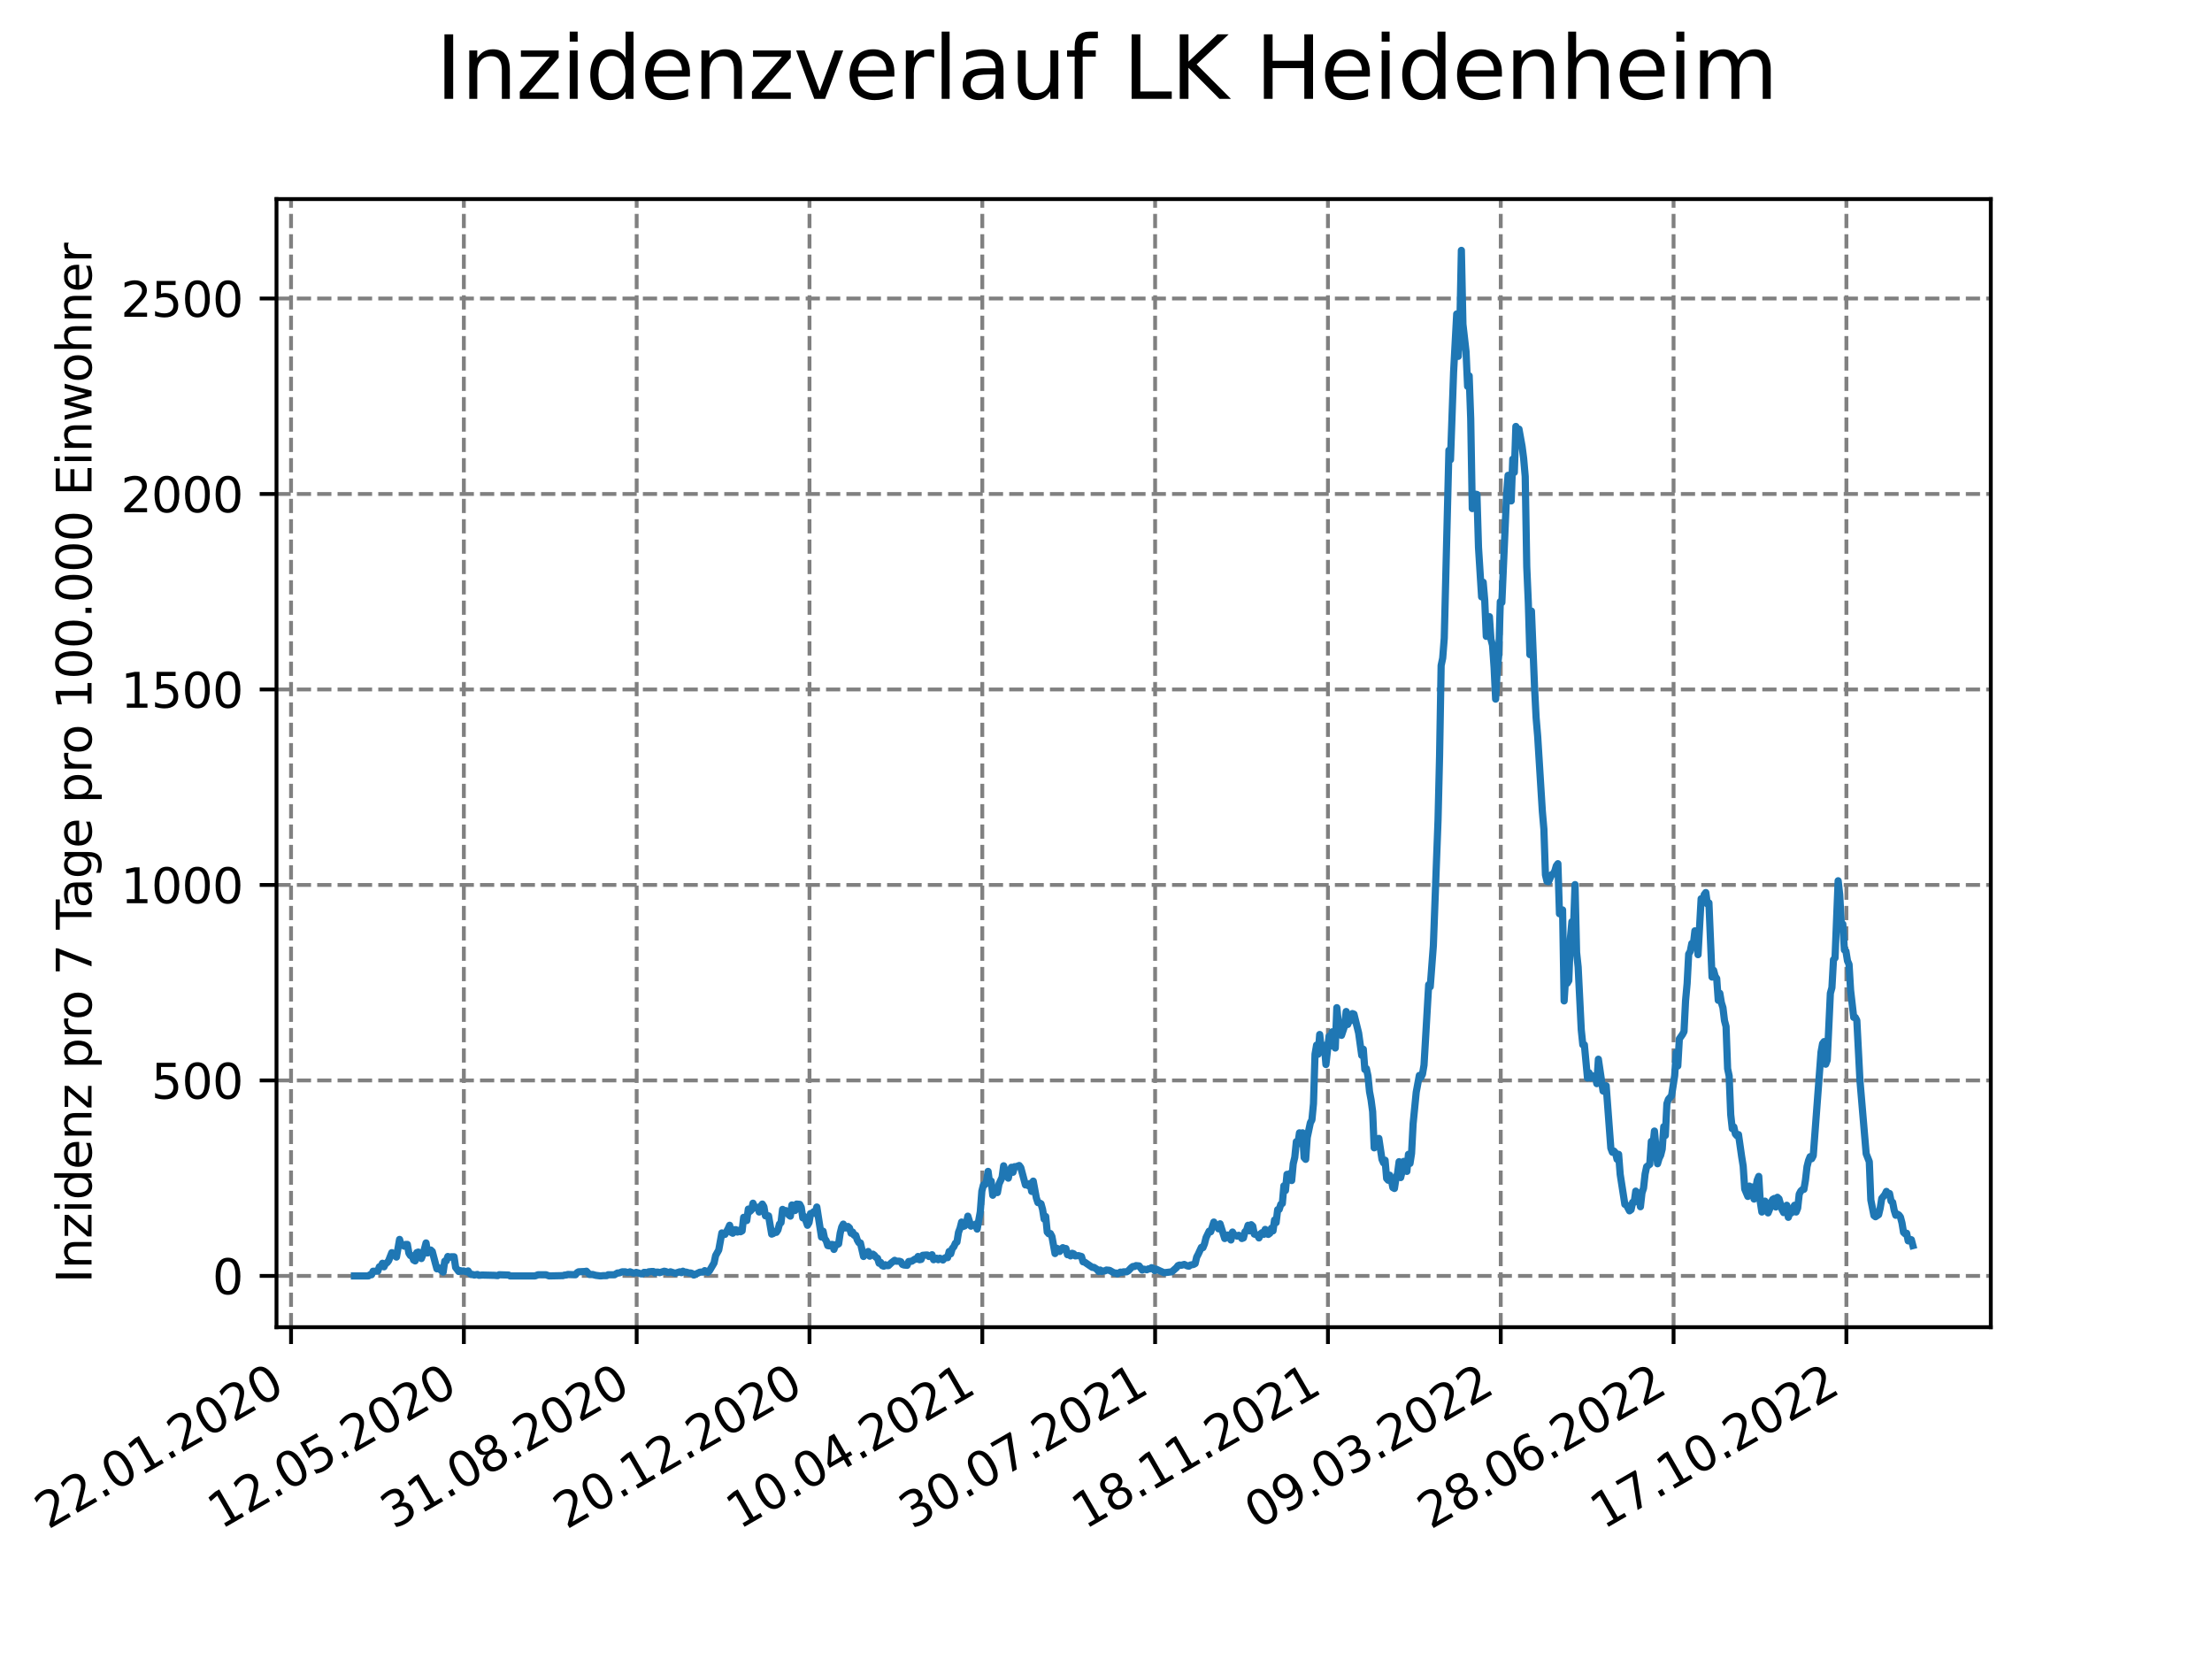 <?xml version="1.0" encoding="utf-8" standalone="no"?>
<!DOCTYPE svg PUBLIC "-//W3C//DTD SVG 1.1//EN"
  "http://www.w3.org/Graphics/SVG/1.1/DTD/svg11.dtd">
<svg xmlns:xlink="http://www.w3.org/1999/xlink" width="460.8pt" height="345.6pt" viewBox="0 0 460.8 345.6" xmlns="http://www.w3.org/2000/svg" version="1.1">
 <defs>
  <style type="text/css">*{stroke-linejoin: round; stroke-linecap: butt}</style>
 </defs>
 <g id="figure_1">
  <g id="patch_1">
   <path d="M 0 345.6 
L 460.8 345.6 
L 460.8 0 
L 0 0 
z
" style="fill: #ffffff"/>
  </g>
  <g id="axes_1">
   <g id="patch_2">
    <path d="M 57.6 276.48 
L 414.72 276.48 
L 414.72 41.472 
L 57.6 41.472 
z
" style="fill: #ffffff"/>
   </g>
   <g id="matplotlib.axis_1">
    <g id="xtick_1">
     <g id="line2d_1">
      <path d="M 60.63 276.48 
L 60.63 41.472 
" clip-path="url(#pd371769a14)" style="fill: none; stroke-dasharray: 2.96,1.28; stroke-dashoffset: 0; stroke: #808080; stroke-width: 0.8"/>
     </g>
     <g id="line2d_2">
      <defs>
       <path id="m670012fb79" d="M 0 0 
L 0 3.5 
" style="stroke: #000000; stroke-width: 0.8"/>
      </defs>
      <g>
       <use xlink:href="#m670012fb79" x="60.63" y="276.48" style="stroke: #000000; stroke-width: 0.8"/>
      </g>
     </g>
     <g id="text_1">
      <!-- 22.01.2020 -->
      <g transform="translate(10.005 318.689) rotate(-30) scale(0.1 -0.1)">
       <defs>
        <path id="DejaVuSans-32" d="M 1228 531 
L 3431 531 
L 3431 0 
L 469 0 
L 469 531 
Q 828 903 1448 1529 
Q 2069 2156 2228 2338 
Q 2531 2678 2651 2914 
Q 2772 3150 2772 3378 
Q 2772 3750 2511 3984 
Q 2250 4219 1831 4219 
Q 1534 4219 1204 4116 
Q 875 4013 500 3803 
L 500 4441 
Q 881 4594 1212 4672 
Q 1544 4750 1819 4750 
Q 2544 4750 2975 4387 
Q 3406 4025 3406 3419 
Q 3406 3131 3298 2873 
Q 3191 2616 2906 2266 
Q 2828 2175 2409 1742 
Q 1991 1309 1228 531 
z
" transform="scale(0.016)"/>
        <path id="DejaVuSans-2e" d="M 684 794 
L 1344 794 
L 1344 0 
L 684 0 
L 684 794 
z
" transform="scale(0.016)"/>
        <path id="DejaVuSans-30" d="M 2034 4250 
Q 1547 4250 1301 3770 
Q 1056 3291 1056 2328 
Q 1056 1369 1301 889 
Q 1547 409 2034 409 
Q 2525 409 2770 889 
Q 3016 1369 3016 2328 
Q 3016 3291 2770 3770 
Q 2525 4250 2034 4250 
z
M 2034 4750 
Q 2819 4750 3233 4129 
Q 3647 3509 3647 2328 
Q 3647 1150 3233 529 
Q 2819 -91 2034 -91 
Q 1250 -91 836 529 
Q 422 1150 422 2328 
Q 422 3509 836 4129 
Q 1250 4750 2034 4750 
z
" transform="scale(0.016)"/>
        <path id="DejaVuSans-31" d="M 794 531 
L 1825 531 
L 1825 4091 
L 703 3866 
L 703 4441 
L 1819 4666 
L 2450 4666 
L 2450 531 
L 3481 531 
L 3481 0 
L 794 0 
L 794 531 
z
" transform="scale(0.016)"/>
       </defs>
       <use xlink:href="#DejaVuSans-32"/>
       <use xlink:href="#DejaVuSans-32" x="63.623"/>
       <use xlink:href="#DejaVuSans-2e" x="127.246"/>
       <use xlink:href="#DejaVuSans-30" x="159.033"/>
       <use xlink:href="#DejaVuSans-31" x="222.656"/>
       <use xlink:href="#DejaVuSans-2e" x="286.279"/>
       <use xlink:href="#DejaVuSans-32" x="318.066"/>
       <use xlink:href="#DejaVuSans-30" x="381.689"/>
       <use xlink:href="#DejaVuSans-32" x="445.312"/>
       <use xlink:href="#DejaVuSans-30" x="508.936"/>
      </g>
     </g>
    </g>
    <g id="xtick_2">
     <g id="line2d_3">
      <path d="M 96.63 276.48 
L 96.63 41.472 
" clip-path="url(#pd371769a14)" style="fill: none; stroke-dasharray: 2.96,1.28; stroke-dashoffset: 0; stroke: #808080; stroke-width: 0.8"/>
     </g>
     <g id="line2d_4">
      <g>
       <use xlink:href="#m670012fb79" x="96.63" y="276.48" style="stroke: #000000; stroke-width: 0.8"/>
      </g>
     </g>
     <g id="text_2">
      <!-- 12.05.2020 -->
      <g transform="translate(46.005 318.689) rotate(-30) scale(0.1 -0.1)">
       <defs>
        <path id="DejaVuSans-35" d="M 691 4666 
L 3169 4666 
L 3169 4134 
L 1269 4134 
L 1269 2991 
Q 1406 3038 1543 3061 
Q 1681 3084 1819 3084 
Q 2600 3084 3056 2656 
Q 3513 2228 3513 1497 
Q 3513 744 3044 326 
Q 2575 -91 1722 -91 
Q 1428 -91 1123 -41 
Q 819 9 494 109 
L 494 744 
Q 775 591 1075 516 
Q 1375 441 1709 441 
Q 2250 441 2565 725 
Q 2881 1009 2881 1497 
Q 2881 1984 2565 2268 
Q 2250 2553 1709 2553 
Q 1456 2553 1204 2497 
Q 953 2441 691 2322 
L 691 4666 
z
" transform="scale(0.016)"/>
       </defs>
       <use xlink:href="#DejaVuSans-31"/>
       <use xlink:href="#DejaVuSans-32" x="63.623"/>
       <use xlink:href="#DejaVuSans-2e" x="127.246"/>
       <use xlink:href="#DejaVuSans-30" x="159.033"/>
       <use xlink:href="#DejaVuSans-35" x="222.656"/>
       <use xlink:href="#DejaVuSans-2e" x="286.279"/>
       <use xlink:href="#DejaVuSans-32" x="318.066"/>
       <use xlink:href="#DejaVuSans-30" x="381.689"/>
       <use xlink:href="#DejaVuSans-32" x="445.312"/>
       <use xlink:href="#DejaVuSans-30" x="508.936"/>
      </g>
     </g>
    </g>
    <g id="xtick_3">
     <g id="line2d_5">
      <path d="M 132.631 276.48 
L 132.631 41.472 
" clip-path="url(#pd371769a14)" style="fill: none; stroke-dasharray: 2.96,1.28; stroke-dashoffset: 0; stroke: #808080; stroke-width: 0.8"/>
     </g>
     <g id="line2d_6">
      <g>
       <use xlink:href="#m670012fb79" x="132.631" y="276.48" style="stroke: #000000; stroke-width: 0.8"/>
      </g>
     </g>
     <g id="text_3">
      <!-- 31.08.2020 -->
      <g transform="translate(82.006 318.689) rotate(-30) scale(0.1 -0.1)">
       <defs>
        <path id="DejaVuSans-33" d="M 2597 2516 
Q 3050 2419 3304 2112 
Q 3559 1806 3559 1356 
Q 3559 666 3084 287 
Q 2609 -91 1734 -91 
Q 1441 -91 1130 -33 
Q 819 25 488 141 
L 488 750 
Q 750 597 1062 519 
Q 1375 441 1716 441 
Q 2309 441 2620 675 
Q 2931 909 2931 1356 
Q 2931 1769 2642 2001 
Q 2353 2234 1838 2234 
L 1294 2234 
L 1294 2753 
L 1863 2753 
Q 2328 2753 2575 2939 
Q 2822 3125 2822 3475 
Q 2822 3834 2567 4026 
Q 2313 4219 1838 4219 
Q 1578 4219 1281 4162 
Q 984 4106 628 3988 
L 628 4550 
Q 988 4650 1302 4700 
Q 1616 4750 1894 4750 
Q 2613 4750 3031 4423 
Q 3450 4097 3450 3541 
Q 3450 3153 3228 2886 
Q 3006 2619 2597 2516 
z
" transform="scale(0.016)"/>
        <path id="DejaVuSans-38" d="M 2034 2216 
Q 1584 2216 1326 1975 
Q 1069 1734 1069 1313 
Q 1069 891 1326 650 
Q 1584 409 2034 409 
Q 2484 409 2743 651 
Q 3003 894 3003 1313 
Q 3003 1734 2745 1975 
Q 2488 2216 2034 2216 
z
M 1403 2484 
Q 997 2584 770 2862 
Q 544 3141 544 3541 
Q 544 4100 942 4425 
Q 1341 4750 2034 4750 
Q 2731 4750 3128 4425 
Q 3525 4100 3525 3541 
Q 3525 3141 3298 2862 
Q 3072 2584 2669 2484 
Q 3125 2378 3379 2068 
Q 3634 1759 3634 1313 
Q 3634 634 3220 271 
Q 2806 -91 2034 -91 
Q 1263 -91 848 271 
Q 434 634 434 1313 
Q 434 1759 690 2068 
Q 947 2378 1403 2484 
z
M 1172 3481 
Q 1172 3119 1398 2916 
Q 1625 2713 2034 2713 
Q 2441 2713 2670 2916 
Q 2900 3119 2900 3481 
Q 2900 3844 2670 4047 
Q 2441 4250 2034 4250 
Q 1625 4250 1398 4047 
Q 1172 3844 1172 3481 
z
" transform="scale(0.016)"/>
       </defs>
       <use xlink:href="#DejaVuSans-33"/>
       <use xlink:href="#DejaVuSans-31" x="63.623"/>
       <use xlink:href="#DejaVuSans-2e" x="127.246"/>
       <use xlink:href="#DejaVuSans-30" x="159.033"/>
       <use xlink:href="#DejaVuSans-38" x="222.656"/>
       <use xlink:href="#DejaVuSans-2e" x="286.279"/>
       <use xlink:href="#DejaVuSans-32" x="318.066"/>
       <use xlink:href="#DejaVuSans-30" x="381.689"/>
       <use xlink:href="#DejaVuSans-32" x="445.312"/>
       <use xlink:href="#DejaVuSans-30" x="508.936"/>
      </g>
     </g>
    </g>
    <g id="xtick_4">
     <g id="line2d_7">
      <path d="M 168.632 276.48 
L 168.632 41.472 
" clip-path="url(#pd371769a14)" style="fill: none; stroke-dasharray: 2.96,1.28; stroke-dashoffset: 0; stroke: #808080; stroke-width: 0.8"/>
     </g>
     <g id="line2d_8">
      <g>
       <use xlink:href="#m670012fb79" x="168.632" y="276.48" style="stroke: #000000; stroke-width: 0.8"/>
      </g>
     </g>
     <g id="text_4">
      <!-- 20.12.2020 -->
      <g transform="translate(118.007 318.689) rotate(-30) scale(0.1 -0.1)">
       <use xlink:href="#DejaVuSans-32"/>
       <use xlink:href="#DejaVuSans-30" x="63.623"/>
       <use xlink:href="#DejaVuSans-2e" x="127.246"/>
       <use xlink:href="#DejaVuSans-31" x="159.033"/>
       <use xlink:href="#DejaVuSans-32" x="222.656"/>
       <use xlink:href="#DejaVuSans-2e" x="286.279"/>
       <use xlink:href="#DejaVuSans-32" x="318.066"/>
       <use xlink:href="#DejaVuSans-30" x="381.689"/>
       <use xlink:href="#DejaVuSans-32" x="445.312"/>
       <use xlink:href="#DejaVuSans-30" x="508.936"/>
      </g>
     </g>
    </g>
    <g id="xtick_5">
     <g id="line2d_9">
      <path d="M 204.632 276.48 
L 204.632 41.472 
" clip-path="url(#pd371769a14)" style="fill: none; stroke-dasharray: 2.96,1.28; stroke-dashoffset: 0; stroke: #808080; stroke-width: 0.8"/>
     </g>
     <g id="line2d_10">
      <g>
       <use xlink:href="#m670012fb79" x="204.632" y="276.48" style="stroke: #000000; stroke-width: 0.8"/>
      </g>
     </g>
     <g id="text_5">
      <!-- 10.04.2021 -->
      <g transform="translate(154.007 318.689) rotate(-30) scale(0.1 -0.1)">
       <defs>
        <path id="DejaVuSans-34" d="M 2419 4116 
L 825 1625 
L 2419 1625 
L 2419 4116 
z
M 2253 4666 
L 3047 4666 
L 3047 1625 
L 3713 1625 
L 3713 1100 
L 3047 1100 
L 3047 0 
L 2419 0 
L 2419 1100 
L 313 1100 
L 313 1709 
L 2253 4666 
z
" transform="scale(0.016)"/>
       </defs>
       <use xlink:href="#DejaVuSans-31"/>
       <use xlink:href="#DejaVuSans-30" x="63.623"/>
       <use xlink:href="#DejaVuSans-2e" x="127.246"/>
       <use xlink:href="#DejaVuSans-30" x="159.033"/>
       <use xlink:href="#DejaVuSans-34" x="222.656"/>
       <use xlink:href="#DejaVuSans-2e" x="286.279"/>
       <use xlink:href="#DejaVuSans-32" x="318.066"/>
       <use xlink:href="#DejaVuSans-30" x="381.689"/>
       <use xlink:href="#DejaVuSans-32" x="445.312"/>
       <use xlink:href="#DejaVuSans-31" x="508.936"/>
      </g>
     </g>
    </g>
    <g id="xtick_6">
     <g id="line2d_11">
      <path d="M 240.633 276.48 
L 240.633 41.472 
" clip-path="url(#pd371769a14)" style="fill: none; stroke-dasharray: 2.96,1.28; stroke-dashoffset: 0; stroke: #808080; stroke-width: 0.8"/>
     </g>
     <g id="line2d_12">
      <g>
       <use xlink:href="#m670012fb79" x="240.633" y="276.48" style="stroke: #000000; stroke-width: 0.8"/>
      </g>
     </g>
     <g id="text_6">
      <!-- 30.07.2021 -->
      <g transform="translate(190.008 318.689) rotate(-30) scale(0.1 -0.1)">
       <defs>
        <path id="DejaVuSans-37" d="M 525 4666 
L 3525 4666 
L 3525 4397 
L 1831 0 
L 1172 0 
L 2766 4134 
L 525 4134 
L 525 4666 
z
" transform="scale(0.016)"/>
       </defs>
       <use xlink:href="#DejaVuSans-33"/>
       <use xlink:href="#DejaVuSans-30" x="63.623"/>
       <use xlink:href="#DejaVuSans-2e" x="127.246"/>
       <use xlink:href="#DejaVuSans-30" x="159.033"/>
       <use xlink:href="#DejaVuSans-37" x="222.656"/>
       <use xlink:href="#DejaVuSans-2e" x="286.279"/>
       <use xlink:href="#DejaVuSans-32" x="318.066"/>
       <use xlink:href="#DejaVuSans-30" x="381.689"/>
       <use xlink:href="#DejaVuSans-32" x="445.312"/>
       <use xlink:href="#DejaVuSans-31" x="508.936"/>
      </g>
     </g>
    </g>
    <g id="xtick_7">
     <g id="line2d_13">
      <path d="M 276.634 276.48 
L 276.634 41.472 
" clip-path="url(#pd371769a14)" style="fill: none; stroke-dasharray: 2.96,1.28; stroke-dashoffset: 0; stroke: #808080; stroke-width: 0.8"/>
     </g>
     <g id="line2d_14">
      <g>
       <use xlink:href="#m670012fb79" x="276.634" y="276.48" style="stroke: #000000; stroke-width: 0.8"/>
      </g>
     </g>
     <g id="text_7">
      <!-- 18.11.2021 -->
      <g transform="translate(226.008 318.689) rotate(-30) scale(0.1 -0.1)">
       <use xlink:href="#DejaVuSans-31"/>
       <use xlink:href="#DejaVuSans-38" x="63.623"/>
       <use xlink:href="#DejaVuSans-2e" x="127.246"/>
       <use xlink:href="#DejaVuSans-31" x="159.033"/>
       <use xlink:href="#DejaVuSans-31" x="222.656"/>
       <use xlink:href="#DejaVuSans-2e" x="286.279"/>
       <use xlink:href="#DejaVuSans-32" x="318.066"/>
       <use xlink:href="#DejaVuSans-30" x="381.689"/>
       <use xlink:href="#DejaVuSans-32" x="445.312"/>
       <use xlink:href="#DejaVuSans-31" x="508.936"/>
      </g>
     </g>
    </g>
    <g id="xtick_8">
     <g id="line2d_15">
      <path d="M 312.634 276.48 
L 312.634 41.472 
" clip-path="url(#pd371769a14)" style="fill: none; stroke-dasharray: 2.96,1.28; stroke-dashoffset: 0; stroke: #808080; stroke-width: 0.8"/>
     </g>
     <g id="line2d_16">
      <g>
       <use xlink:href="#m670012fb79" x="312.634" y="276.48" style="stroke: #000000; stroke-width: 0.8"/>
      </g>
     </g>
     <g id="text_8">
      <!-- 09.03.2022 -->
      <g transform="translate(262.009 318.689) rotate(-30) scale(0.1 -0.1)">
       <defs>
        <path id="DejaVuSans-39" d="M 703 97 
L 703 672 
Q 941 559 1184 500 
Q 1428 441 1663 441 
Q 2288 441 2617 861 
Q 2947 1281 2994 2138 
Q 2813 1869 2534 1725 
Q 2256 1581 1919 1581 
Q 1219 1581 811 2004 
Q 403 2428 403 3163 
Q 403 3881 828 4315 
Q 1253 4750 1959 4750 
Q 2769 4750 3195 4129 
Q 3622 3509 3622 2328 
Q 3622 1225 3098 567 
Q 2575 -91 1691 -91 
Q 1453 -91 1209 -44 
Q 966 3 703 97 
z
M 1959 2075 
Q 2384 2075 2632 2365 
Q 2881 2656 2881 3163 
Q 2881 3666 2632 3958 
Q 2384 4250 1959 4250 
Q 1534 4250 1286 3958 
Q 1038 3666 1038 3163 
Q 1038 2656 1286 2365 
Q 1534 2075 1959 2075 
z
" transform="scale(0.016)"/>
       </defs>
       <use xlink:href="#DejaVuSans-30"/>
       <use xlink:href="#DejaVuSans-39" x="63.623"/>
       <use xlink:href="#DejaVuSans-2e" x="127.246"/>
       <use xlink:href="#DejaVuSans-30" x="159.033"/>
       <use xlink:href="#DejaVuSans-33" x="222.656"/>
       <use xlink:href="#DejaVuSans-2e" x="286.279"/>
       <use xlink:href="#DejaVuSans-32" x="318.066"/>
       <use xlink:href="#DejaVuSans-30" x="381.689"/>
       <use xlink:href="#DejaVuSans-32" x="445.312"/>
       <use xlink:href="#DejaVuSans-32" x="508.936"/>
      </g>
     </g>
    </g>
    <g id="xtick_9">
     <g id="line2d_17">
      <path d="M 348.635 276.48 
L 348.635 41.472 
" clip-path="url(#pd371769a14)" style="fill: none; stroke-dasharray: 2.96,1.28; stroke-dashoffset: 0; stroke: #808080; stroke-width: 0.8"/>
     </g>
     <g id="line2d_18">
      <g>
       <use xlink:href="#m670012fb79" x="348.635" y="276.48" style="stroke: #000000; stroke-width: 0.8"/>
      </g>
     </g>
     <g id="text_9">
      <!-- 28.06.2022 -->
      <g transform="translate(298.01 318.689) rotate(-30) scale(0.1 -0.1)">
       <defs>
        <path id="DejaVuSans-36" d="M 2113 2584 
Q 1688 2584 1439 2293 
Q 1191 2003 1191 1497 
Q 1191 994 1439 701 
Q 1688 409 2113 409 
Q 2538 409 2786 701 
Q 3034 994 3034 1497 
Q 3034 2003 2786 2293 
Q 2538 2584 2113 2584 
z
M 3366 4563 
L 3366 3988 
Q 3128 4100 2886 4159 
Q 2644 4219 2406 4219 
Q 1781 4219 1451 3797 
Q 1122 3375 1075 2522 
Q 1259 2794 1537 2939 
Q 1816 3084 2150 3084 
Q 2853 3084 3261 2657 
Q 3669 2231 3669 1497 
Q 3669 778 3244 343 
Q 2819 -91 2113 -91 
Q 1303 -91 875 529 
Q 447 1150 447 2328 
Q 447 3434 972 4092 
Q 1497 4750 2381 4750 
Q 2619 4750 2861 4703 
Q 3103 4656 3366 4563 
z
" transform="scale(0.016)"/>
       </defs>
       <use xlink:href="#DejaVuSans-32"/>
       <use xlink:href="#DejaVuSans-38" x="63.623"/>
       <use xlink:href="#DejaVuSans-2e" x="127.246"/>
       <use xlink:href="#DejaVuSans-30" x="159.033"/>
       <use xlink:href="#DejaVuSans-36" x="222.656"/>
       <use xlink:href="#DejaVuSans-2e" x="286.279"/>
       <use xlink:href="#DejaVuSans-32" x="318.066"/>
       <use xlink:href="#DejaVuSans-30" x="381.689"/>
       <use xlink:href="#DejaVuSans-32" x="445.312"/>
       <use xlink:href="#DejaVuSans-32" x="508.936"/>
      </g>
     </g>
    </g>
    <g id="xtick_10">
     <g id="line2d_19">
      <path d="M 384.636 276.48 
L 384.636 41.472 
" clip-path="url(#pd371769a14)" style="fill: none; stroke-dasharray: 2.96,1.28; stroke-dashoffset: 0; stroke: #808080; stroke-width: 0.8"/>
     </g>
     <g id="line2d_20">
      <g>
       <use xlink:href="#m670012fb79" x="384.636" y="276.48" style="stroke: #000000; stroke-width: 0.8"/>
      </g>
     </g>
     <g id="text_10">
      <!-- 17.10.2022 -->
      <g transform="translate(334.01 318.689) rotate(-30) scale(0.1 -0.1)">
       <use xlink:href="#DejaVuSans-31"/>
       <use xlink:href="#DejaVuSans-37" x="63.623"/>
       <use xlink:href="#DejaVuSans-2e" x="127.246"/>
       <use xlink:href="#DejaVuSans-31" x="159.033"/>
       <use xlink:href="#DejaVuSans-30" x="222.656"/>
       <use xlink:href="#DejaVuSans-2e" x="286.279"/>
       <use xlink:href="#DejaVuSans-32" x="318.066"/>
       <use xlink:href="#DejaVuSans-30" x="381.689"/>
       <use xlink:href="#DejaVuSans-32" x="445.312"/>
       <use xlink:href="#DejaVuSans-32" x="508.936"/>
      </g>
     </g>
    </g>
   </g>
   <g id="matplotlib.axis_2">
    <g id="ytick_1">
     <g id="line2d_21">
      <path d="M 57.6 265.798 
L 414.72 265.798 
" clip-path="url(#pd371769a14)" style="fill: none; stroke-dasharray: 2.96,1.28; stroke-dashoffset: 0; stroke: #808080; stroke-width: 0.8"/>
     </g>
     <g id="line2d_22">
      <defs>
       <path id="mce2757fb44" d="M 0 0 
L -3.5 0 
" style="stroke: #000000; stroke-width: 0.8"/>
      </defs>
      <g>
       <use xlink:href="#mce2757fb44" x="57.6" y="265.798" style="stroke: #000000; stroke-width: 0.8"/>
      </g>
     </g>
     <g id="text_11">
      <!-- 0 -->
      <g transform="translate(44.237 269.597) scale(0.1 -0.1)">
       <use xlink:href="#DejaVuSans-30"/>
      </g>
     </g>
    </g>
    <g id="ytick_2">
     <g id="line2d_23">
      <path d="M 57.6 225.076 
L 414.72 225.076 
" clip-path="url(#pd371769a14)" style="fill: none; stroke-dasharray: 2.96,1.28; stroke-dashoffset: 0; stroke: #808080; stroke-width: 0.8"/>
     </g>
     <g id="line2d_24">
      <g>
       <use xlink:href="#mce2757fb44" x="57.6" y="225.076" style="stroke: #000000; stroke-width: 0.8"/>
      </g>
     </g>
     <g id="text_12">
      <!-- 500 -->
      <g transform="translate(31.512 228.875) scale(0.1 -0.1)">
       <use xlink:href="#DejaVuSans-35"/>
       <use xlink:href="#DejaVuSans-30" x="63.623"/>
       <use xlink:href="#DejaVuSans-30" x="127.246"/>
      </g>
     </g>
    </g>
    <g id="ytick_3">
     <g id="line2d_25">
      <path d="M 57.6 184.354 
L 414.72 184.354 
" clip-path="url(#pd371769a14)" style="fill: none; stroke-dasharray: 2.96,1.28; stroke-dashoffset: 0; stroke: #808080; stroke-width: 0.8"/>
     </g>
     <g id="line2d_26">
      <g>
       <use xlink:href="#mce2757fb44" x="57.6" y="184.354" style="stroke: #000000; stroke-width: 0.8"/>
      </g>
     </g>
     <g id="text_13">
      <!-- 1000 -->
      <g transform="translate(25.15 188.153) scale(0.1 -0.1)">
       <use xlink:href="#DejaVuSans-31"/>
       <use xlink:href="#DejaVuSans-30" x="63.623"/>
       <use xlink:href="#DejaVuSans-30" x="127.246"/>
       <use xlink:href="#DejaVuSans-30" x="190.869"/>
      </g>
     </g>
    </g>
    <g id="ytick_4">
     <g id="line2d_27">
      <path d="M 57.6 143.632 
L 414.72 143.632 
" clip-path="url(#pd371769a14)" style="fill: none; stroke-dasharray: 2.96,1.28; stroke-dashoffset: 0; stroke: #808080; stroke-width: 0.8"/>
     </g>
     <g id="line2d_28">
      <g>
       <use xlink:href="#mce2757fb44" x="57.6" y="143.632" style="stroke: #000000; stroke-width: 0.8"/>
      </g>
     </g>
     <g id="text_14">
      <!-- 1500 -->
      <g transform="translate(25.15 147.431) scale(0.1 -0.1)">
       <use xlink:href="#DejaVuSans-31"/>
       <use xlink:href="#DejaVuSans-35" x="63.623"/>
       <use xlink:href="#DejaVuSans-30" x="127.246"/>
       <use xlink:href="#DejaVuSans-30" x="190.869"/>
      </g>
     </g>
    </g>
    <g id="ytick_5">
     <g id="line2d_29">
      <path d="M 57.6 102.91 
L 414.72 102.91 
" clip-path="url(#pd371769a14)" style="fill: none; stroke-dasharray: 2.96,1.28; stroke-dashoffset: 0; stroke: #808080; stroke-width: 0.8"/>
     </g>
     <g id="line2d_30">
      <g>
       <use xlink:href="#mce2757fb44" x="57.6" y="102.91" style="stroke: #000000; stroke-width: 0.8"/>
      </g>
     </g>
     <g id="text_15">
      <!-- 2000 -->
      <g transform="translate(25.15 106.709) scale(0.1 -0.1)">
       <use xlink:href="#DejaVuSans-32"/>
       <use xlink:href="#DejaVuSans-30" x="63.623"/>
       <use xlink:href="#DejaVuSans-30" x="127.246"/>
       <use xlink:href="#DejaVuSans-30" x="190.869"/>
      </g>
     </g>
    </g>
    <g id="ytick_6">
     <g id="line2d_31">
      <path d="M 57.6 62.188 
L 414.72 62.188 
" clip-path="url(#pd371769a14)" style="fill: none; stroke-dasharray: 2.96,1.28; stroke-dashoffset: 0; stroke: #808080; stroke-width: 0.8"/>
     </g>
     <g id="line2d_32">
      <g>
       <use xlink:href="#mce2757fb44" x="57.6" y="62.188" style="stroke: #000000; stroke-width: 0.8"/>
      </g>
     </g>
     <g id="text_16">
      <!-- 2500 -->
      <g transform="translate(25.15 65.987) scale(0.1 -0.1)">
       <use xlink:href="#DejaVuSans-32"/>
       <use xlink:href="#DejaVuSans-35" x="63.623"/>
       <use xlink:href="#DejaVuSans-30" x="127.246"/>
       <use xlink:href="#DejaVuSans-30" x="190.869"/>
      </g>
     </g>
    </g>
    <g id="text_17">
     <!-- Inzidenz pro 7 Tage pro 100.000 Einwohner -->
     <g transform="translate(19.07 267.301) rotate(-90) scale(0.1 -0.1)">
      <defs>
       <path id="DejaVuSans-49" d="M 628 4666 
L 1259 4666 
L 1259 0 
L 628 0 
L 628 4666 
z
" transform="scale(0.016)"/>
       <path id="DejaVuSans-6e" d="M 3513 2113 
L 3513 0 
L 2938 0 
L 2938 2094 
Q 2938 2591 2744 2837 
Q 2550 3084 2163 3084 
Q 1697 3084 1428 2787 
Q 1159 2491 1159 1978 
L 1159 0 
L 581 0 
L 581 3500 
L 1159 3500 
L 1159 2956 
Q 1366 3272 1645 3428 
Q 1925 3584 2291 3584 
Q 2894 3584 3203 3211 
Q 3513 2838 3513 2113 
z
" transform="scale(0.016)"/>
       <path id="DejaVuSans-7a" d="M 353 3500 
L 3084 3500 
L 3084 2975 
L 922 459 
L 3084 459 
L 3084 0 
L 275 0 
L 275 525 
L 2438 3041 
L 353 3041 
L 353 3500 
z
" transform="scale(0.016)"/>
       <path id="DejaVuSans-69" d="M 603 3500 
L 1178 3500 
L 1178 0 
L 603 0 
L 603 3500 
z
M 603 4863 
L 1178 4863 
L 1178 4134 
L 603 4134 
L 603 4863 
z
" transform="scale(0.016)"/>
       <path id="DejaVuSans-64" d="M 2906 2969 
L 2906 4863 
L 3481 4863 
L 3481 0 
L 2906 0 
L 2906 525 
Q 2725 213 2448 61 
Q 2172 -91 1784 -91 
Q 1150 -91 751 415 
Q 353 922 353 1747 
Q 353 2572 751 3078 
Q 1150 3584 1784 3584 
Q 2172 3584 2448 3432 
Q 2725 3281 2906 2969 
z
M 947 1747 
Q 947 1113 1208 752 
Q 1469 391 1925 391 
Q 2381 391 2643 752 
Q 2906 1113 2906 1747 
Q 2906 2381 2643 2742 
Q 2381 3103 1925 3103 
Q 1469 3103 1208 2742 
Q 947 2381 947 1747 
z
" transform="scale(0.016)"/>
       <path id="DejaVuSans-65" d="M 3597 1894 
L 3597 1613 
L 953 1613 
Q 991 1019 1311 708 
Q 1631 397 2203 397 
Q 2534 397 2845 478 
Q 3156 559 3463 722 
L 3463 178 
Q 3153 47 2828 -22 
Q 2503 -91 2169 -91 
Q 1331 -91 842 396 
Q 353 884 353 1716 
Q 353 2575 817 3079 
Q 1281 3584 2069 3584 
Q 2775 3584 3186 3129 
Q 3597 2675 3597 1894 
z
M 3022 2063 
Q 3016 2534 2758 2815 
Q 2500 3097 2075 3097 
Q 1594 3097 1305 2825 
Q 1016 2553 972 2059 
L 3022 2063 
z
" transform="scale(0.016)"/>
       <path id="DejaVuSans-20" transform="scale(0.016)"/>
       <path id="DejaVuSans-70" d="M 1159 525 
L 1159 -1331 
L 581 -1331 
L 581 3500 
L 1159 3500 
L 1159 2969 
Q 1341 3281 1617 3432 
Q 1894 3584 2278 3584 
Q 2916 3584 3314 3078 
Q 3713 2572 3713 1747 
Q 3713 922 3314 415 
Q 2916 -91 2278 -91 
Q 1894 -91 1617 61 
Q 1341 213 1159 525 
z
M 3116 1747 
Q 3116 2381 2855 2742 
Q 2594 3103 2138 3103 
Q 1681 3103 1420 2742 
Q 1159 2381 1159 1747 
Q 1159 1113 1420 752 
Q 1681 391 2138 391 
Q 2594 391 2855 752 
Q 3116 1113 3116 1747 
z
" transform="scale(0.016)"/>
       <path id="DejaVuSans-72" d="M 2631 2963 
Q 2534 3019 2420 3045 
Q 2306 3072 2169 3072 
Q 1681 3072 1420 2755 
Q 1159 2438 1159 1844 
L 1159 0 
L 581 0 
L 581 3500 
L 1159 3500 
L 1159 2956 
Q 1341 3275 1631 3429 
Q 1922 3584 2338 3584 
Q 2397 3584 2469 3576 
Q 2541 3569 2628 3553 
L 2631 2963 
z
" transform="scale(0.016)"/>
       <path id="DejaVuSans-6f" d="M 1959 3097 
Q 1497 3097 1228 2736 
Q 959 2375 959 1747 
Q 959 1119 1226 758 
Q 1494 397 1959 397 
Q 2419 397 2687 759 
Q 2956 1122 2956 1747 
Q 2956 2369 2687 2733 
Q 2419 3097 1959 3097 
z
M 1959 3584 
Q 2709 3584 3137 3096 
Q 3566 2609 3566 1747 
Q 3566 888 3137 398 
Q 2709 -91 1959 -91 
Q 1206 -91 779 398 
Q 353 888 353 1747 
Q 353 2609 779 3096 
Q 1206 3584 1959 3584 
z
" transform="scale(0.016)"/>
       <path id="DejaVuSans-54" d="M -19 4666 
L 3928 4666 
L 3928 4134 
L 2272 4134 
L 2272 0 
L 1638 0 
L 1638 4134 
L -19 4134 
L -19 4666 
z
" transform="scale(0.016)"/>
       <path id="DejaVuSans-61" d="M 2194 1759 
Q 1497 1759 1228 1600 
Q 959 1441 959 1056 
Q 959 750 1161 570 
Q 1363 391 1709 391 
Q 2188 391 2477 730 
Q 2766 1069 2766 1631 
L 2766 1759 
L 2194 1759 
z
M 3341 1997 
L 3341 0 
L 2766 0 
L 2766 531 
Q 2569 213 2275 61 
Q 1981 -91 1556 -91 
Q 1019 -91 701 211 
Q 384 513 384 1019 
Q 384 1609 779 1909 
Q 1175 2209 1959 2209 
L 2766 2209 
L 2766 2266 
Q 2766 2663 2505 2880 
Q 2244 3097 1772 3097 
Q 1472 3097 1187 3025 
Q 903 2953 641 2809 
L 641 3341 
Q 956 3463 1253 3523 
Q 1550 3584 1831 3584 
Q 2591 3584 2966 3190 
Q 3341 2797 3341 1997 
z
" transform="scale(0.016)"/>
       <path id="DejaVuSans-67" d="M 2906 1791 
Q 2906 2416 2648 2759 
Q 2391 3103 1925 3103 
Q 1463 3103 1205 2759 
Q 947 2416 947 1791 
Q 947 1169 1205 825 
Q 1463 481 1925 481 
Q 2391 481 2648 825 
Q 2906 1169 2906 1791 
z
M 3481 434 
Q 3481 -459 3084 -895 
Q 2688 -1331 1869 -1331 
Q 1566 -1331 1297 -1286 
Q 1028 -1241 775 -1147 
L 775 -588 
Q 1028 -725 1275 -790 
Q 1522 -856 1778 -856 
Q 2344 -856 2625 -561 
Q 2906 -266 2906 331 
L 2906 616 
Q 2728 306 2450 153 
Q 2172 0 1784 0 
Q 1141 0 747 490 
Q 353 981 353 1791 
Q 353 2603 747 3093 
Q 1141 3584 1784 3584 
Q 2172 3584 2450 3431 
Q 2728 3278 2906 2969 
L 2906 3500 
L 3481 3500 
L 3481 434 
z
" transform="scale(0.016)"/>
       <path id="DejaVuSans-45" d="M 628 4666 
L 3578 4666 
L 3578 4134 
L 1259 4134 
L 1259 2753 
L 3481 2753 
L 3481 2222 
L 1259 2222 
L 1259 531 
L 3634 531 
L 3634 0 
L 628 0 
L 628 4666 
z
" transform="scale(0.016)"/>
       <path id="DejaVuSans-77" d="M 269 3500 
L 844 3500 
L 1563 769 
L 2278 3500 
L 2956 3500 
L 3675 769 
L 4391 3500 
L 4966 3500 
L 4050 0 
L 3372 0 
L 2619 2869 
L 1863 0 
L 1184 0 
L 269 3500 
z
" transform="scale(0.016)"/>
       <path id="DejaVuSans-68" d="M 3513 2113 
L 3513 0 
L 2938 0 
L 2938 2094 
Q 2938 2591 2744 2837 
Q 2550 3084 2163 3084 
Q 1697 3084 1428 2787 
Q 1159 2491 1159 1978 
L 1159 0 
L 581 0 
L 581 4863 
L 1159 4863 
L 1159 2956 
Q 1366 3272 1645 3428 
Q 1925 3584 2291 3584 
Q 2894 3584 3203 3211 
Q 3513 2838 3513 2113 
z
" transform="scale(0.016)"/>
      </defs>
      <use xlink:href="#DejaVuSans-49"/>
      <use xlink:href="#DejaVuSans-6e" x="29.492"/>
      <use xlink:href="#DejaVuSans-7a" x="92.871"/>
      <use xlink:href="#DejaVuSans-69" x="145.361"/>
      <use xlink:href="#DejaVuSans-64" x="173.145"/>
      <use xlink:href="#DejaVuSans-65" x="236.621"/>
      <use xlink:href="#DejaVuSans-6e" x="298.145"/>
      <use xlink:href="#DejaVuSans-7a" x="361.523"/>
      <use xlink:href="#DejaVuSans-20" x="414.014"/>
      <use xlink:href="#DejaVuSans-70" x="445.801"/>
      <use xlink:href="#DejaVuSans-72" x="509.277"/>
      <use xlink:href="#DejaVuSans-6f" x="548.141"/>
      <use xlink:href="#DejaVuSans-20" x="609.322"/>
      <use xlink:href="#DejaVuSans-37" x="641.109"/>
      <use xlink:href="#DejaVuSans-20" x="704.732"/>
      <use xlink:href="#DejaVuSans-54" x="736.52"/>
      <use xlink:href="#DejaVuSans-61" x="781.104"/>
      <use xlink:href="#DejaVuSans-67" x="842.383"/>
      <use xlink:href="#DejaVuSans-65" x="905.859"/>
      <use xlink:href="#DejaVuSans-20" x="967.383"/>
      <use xlink:href="#DejaVuSans-70" x="999.17"/>
      <use xlink:href="#DejaVuSans-72" x="1062.646"/>
      <use xlink:href="#DejaVuSans-6f" x="1101.51"/>
      <use xlink:href="#DejaVuSans-20" x="1162.691"/>
      <use xlink:href="#DejaVuSans-31" x="1194.479"/>
      <use xlink:href="#DejaVuSans-30" x="1258.102"/>
      <use xlink:href="#DejaVuSans-30" x="1321.725"/>
      <use xlink:href="#DejaVuSans-2e" x="1385.348"/>
      <use xlink:href="#DejaVuSans-30" x="1417.135"/>
      <use xlink:href="#DejaVuSans-30" x="1480.758"/>
      <use xlink:href="#DejaVuSans-30" x="1544.381"/>
      <use xlink:href="#DejaVuSans-20" x="1608.004"/>
      <use xlink:href="#DejaVuSans-45" x="1639.791"/>
      <use xlink:href="#DejaVuSans-69" x="1702.975"/>
      <use xlink:href="#DejaVuSans-6e" x="1730.758"/>
      <use xlink:href="#DejaVuSans-77" x="1794.137"/>
      <use xlink:href="#DejaVuSans-6f" x="1875.924"/>
      <use xlink:href="#DejaVuSans-68" x="1937.105"/>
      <use xlink:href="#DejaVuSans-6e" x="2000.484"/>
      <use xlink:href="#DejaVuSans-65" x="2063.863"/>
      <use xlink:href="#DejaVuSans-72" x="2125.387"/>
     </g>
    </g>
   </g>
   <g id="line2d_33">
    <path d="M 73.833 265.798 
L 76.752 265.798 
L 77.076 265.552 
L 77.4 265.552 
L 77.725 264.816 
L 78.698 264.816 
L 79.022 263.896 
L 79.346 263.835 
L 79.671 263.16 
L 79.995 263.896 
L 80.319 263.222 
L 80.644 263.038 
L 80.968 262.608 
L 81.617 260.952 
L 81.941 261.197 
L 82.265 261.197 
L 82.59 261.872 
L 83.238 258.192 
L 83.563 259.296 
L 83.887 259.357 
L 84.211 259.603 
L 84.536 259.235 
L 84.86 259.235 
L 85.184 261.075 
L 85.509 261.565 
L 85.833 261.565 
L 86.157 262.486 
L 86.482 262.67 
L 86.806 260.952 
L 87.13 260.829 
L 87.455 261.075 
L 87.779 262.179 
L 88.103 261.381 
L 88.752 258.928 
L 89.076 261.013 
L 89.725 260.4 
L 90.049 260.707 
L 90.698 263.16 
L 91.022 264.326 
L 91.347 264.08 
L 91.995 264.755 
L 92.32 265 
L 92.644 262.731 
L 92.968 262.67 
L 93.293 261.749 
L 93.617 261.933 
L 93.941 261.811 
L 94.59 261.811 
L 94.914 264.019 
L 95.563 264.878 
L 95.887 264.694 
L 96.212 264.816 
L 96.536 264.755 
L 97.185 264.939 
L 97.509 264.755 
L 97.833 265.246 
L 98.157 265.491 
L 98.482 265.491 
L 98.806 265.614 
L 99.455 265.491 
L 99.779 265.675 
L 100.428 265.614 
L 103.022 265.675 
L 103.671 265.736 
L 103.995 265.552 
L 105.941 265.614 
L 106.266 265.798 
L 111.455 265.798 
L 112.104 265.552 
L 113.725 265.552 
L 114.374 265.798 
L 117.293 265.736 
L 117.617 265.614 
L 117.942 265.614 
L 118.266 265.491 
L 119.888 265.552 
L 120.212 265.123 
L 120.536 264.939 
L 121.834 264.878 
L 122.158 264.816 
L 122.807 265.491 
L 123.455 265.491 
L 124.104 265.675 
L 125.077 265.798 
L 125.726 265.736 
L 126.374 265.736 
L 126.699 265.552 
L 127.996 265.552 
L 128.645 265.184 
L 128.969 265.184 
L 129.618 264.939 
L 130.266 264.939 
L 130.591 265.062 
L 130.915 265.062 
L 131.239 264.939 
L 131.888 265.184 
L 132.212 265.184 
L 132.536 265.062 
L 133.185 265.246 
L 133.509 265.368 
L 133.834 265.368 
L 134.158 265.062 
L 134.482 265.062 
L 134.807 265.184 
L 135.131 264.939 
L 135.78 264.878 
L 136.104 264.878 
L 136.428 265.184 
L 136.753 265 
L 137.077 265 
L 137.401 265.123 
L 138.374 264.816 
L 138.699 264.878 
L 139.023 265.062 
L 139.347 265.062 
L 139.672 264.939 
L 140.645 265.246 
L 141.618 264.939 
L 141.942 265.123 
L 142.266 264.816 
L 142.591 265 
L 142.915 265 
L 143.564 265.184 
L 143.888 265.184 
L 144.212 265.307 
L 144.537 265.614 
L 145.834 265 
L 146.483 265 
L 146.807 264.694 
L 147.456 265.062 
L 147.78 264.755 
L 148.753 263.099 
L 149.077 261.565 
L 149.726 260.4 
L 150.375 256.842 
L 150.699 257.088 
L 151.023 257.149 
L 151.672 255.984 
L 151.996 255.248 
L 152.321 256.72 
L 152.645 256.904 
L 152.969 256.168 
L 153.294 256.168 
L 153.618 256.658 
L 153.942 256.29 
L 154.267 256.597 
L 154.591 256.413 
L 154.915 253.591 
L 155.24 254.266 
L 155.564 254.266 
L 155.888 251.874 
L 156.213 252.365 
L 156.537 252.058 
L 156.861 250.647 
L 157.186 251.444 
L 157.51 251.629 
L 157.834 251.506 
L 158.159 252.487 
L 158.483 251.26 
L 158.807 250.831 
L 159.132 251.383 
L 159.456 253.285 
L 159.78 253.223 
L 160.105 253.285 
L 160.753 257.088 
L 161.078 256.965 
L 161.402 256.536 
L 161.726 256.72 
L 162.051 256.229 
L 162.375 255.002 
L 162.699 254.695 
L 163.024 251.935 
L 163.348 252.365 
L 163.672 252.181 
L 163.997 252.487 
L 164.321 253.101 
L 164.645 253.346 
L 164.97 251.015 
L 165.294 251.874 
L 165.618 252.181 
L 165.943 250.831 
L 166.591 250.892 
L 166.915 251.506 
L 167.24 253.714 
L 167.564 253.407 
L 168.213 255.248 
L 168.537 254.695 
L 168.861 252.794 
L 169.186 252.794 
L 169.51 252.426 
L 169.834 252.794 
L 170.159 251.444 
L 171.132 257.701 
L 171.456 256.474 
L 171.78 258.008 
L 172.105 258.437 
L 172.429 259.48 
L 172.753 259.541 
L 173.078 259.235 
L 173.402 259.235 
L 173.726 260.277 
L 174.051 259.296 
L 174.375 259.296 
L 174.699 259.112 
L 175.024 256.904 
L 175.348 255.616 
L 175.672 255.002 
L 175.997 255.8 
L 176.321 255.8 
L 176.645 255.493 
L 176.97 255.8 
L 177.294 256.904 
L 177.618 256.658 
L 177.943 257.333 
L 178.267 257.333 
L 178.591 258.314 
L 178.916 258.867 
L 179.24 258.928 
L 179.889 261.749 
L 180.213 261.197 
L 180.537 261.136 
L 180.862 260.707 
L 181.186 261.688 
L 181.51 261.32 
L 181.835 261.259 
L 182.159 261.504 
L 182.483 261.933 
L 182.808 262.117 
L 183.132 263.16 
L 183.456 262.976 
L 183.781 263.651 
L 184.105 263.774 
L 184.429 263.467 
L 184.754 263.651 
L 185.078 263.651 
L 185.727 263.038 
L 186.375 262.547 
L 186.7 262.731 
L 187.348 262.731 
L 187.673 262.854 
L 187.997 263.406 
L 188.321 263.528 
L 188.97 263.59 
L 189.294 262.792 
L 189.943 262.731 
L 190.592 262.301 
L 190.916 262.301 
L 191.24 261.749 
L 191.565 262.424 
L 191.889 262.363 
L 192.213 261.504 
L 192.862 261.443 
L 193.186 261.443 
L 193.511 261.749 
L 193.835 261.749 
L 194.159 261.381 
L 194.484 262.424 
L 195.132 262.117 
L 195.457 262.424 
L 195.781 262.117 
L 196.105 262.24 
L 196.43 262.486 
L 196.754 262.117 
L 197.078 261.933 
L 197.403 261.995 
L 197.727 260.707 
L 198.051 261.197 
L 198.376 260.093 
L 198.7 259.725 
L 199.024 258.989 
L 199.349 258.744 
L 199.673 256.72 
L 199.997 255.861 
L 200.322 254.573 
L 200.646 255.493 
L 200.97 255.37 
L 201.295 254.941 
L 201.619 253.346 
L 202.267 255.432 
L 202.592 255.248 
L 202.916 255.309 
L 203.24 255.002 
L 203.565 256.045 
L 204.213 252.426 
L 204.538 248.132 
L 204.862 246.844 
L 205.186 246.783 
L 205.511 246.047 
L 205.835 244.022 
L 206.159 246.476 
L 206.484 246.047 
L 206.808 248.991 
L 207.132 248.316 
L 207.457 248.071 
L 207.781 248.439 
L 208.105 246.66 
L 208.754 245.249 
L 209.078 242.857 
L 209.403 244.145 
L 209.727 244.452 
L 210.051 245.433 
L 210.376 243.9 
L 210.7 243.164 
L 211.024 244.207 
L 211.349 243.041 
L 211.673 243.041 
L 212.322 242.796 
L 212.646 243.225 
L 213.619 246.844 
L 213.943 246.783 
L 214.268 247.028 
L 214.592 246.537 
L 214.916 248.194 
L 215.241 246.047 
L 215.889 249.543 
L 216.214 250.524 
L 216.538 250.586 
L 216.862 250.77 
L 217.187 251.935 
L 217.511 253.959 
L 217.835 253.407 
L 218.16 256.658 
L 218.484 257.026 
L 218.808 256.965 
L 219.133 257.578 
L 219.781 261.136 
L 220.106 260.032 
L 220.43 260.155 
L 220.754 260.707 
L 221.403 259.909 
L 221.727 260.093 
L 222.052 260.093 
L 222.376 261.381 
L 222.7 261.259 
L 223.025 261.627 
L 223.349 261.075 
L 223.673 261.197 
L 223.998 261.627 
L 224.646 261.565 
L 225.295 261.749 
L 225.619 262.854 
L 225.944 262.915 
L 226.917 263.59 
L 227.565 264.019 
L 227.89 264.019 
L 228.538 264.448 
L 228.863 264.878 
L 229.187 264.571 
L 229.511 264.878 
L 229.836 264.755 
L 230.16 264.755 
L 230.484 264.571 
L 231.133 264.632 
L 232.106 265.184 
L 232.43 265.184 
L 232.755 265.368 
L 233.403 265 
L 233.728 265.062 
L 234.052 264.939 
L 234.701 264.939 
L 235.025 264.755 
L 235.674 264.08 
L 235.998 263.835 
L 236.322 263.835 
L 236.646 263.651 
L 237.295 263.712 
L 237.944 264.571 
L 238.268 264.387 
L 238.917 264.51 
L 239.241 264.326 
L 239.565 264.326 
L 239.89 264.08 
L 240.214 264.203 
L 240.538 264.694 
L 240.863 264.387 
L 241.511 264.694 
L 242.484 265.123 
L 243.133 265.062 
L 244.106 264.939 
L 245.079 264.08 
L 245.403 263.651 
L 245.728 263.528 
L 246.052 263.59 
L 246.701 263.406 
L 247.349 263.712 
L 247.674 263.774 
L 247.998 263.528 
L 248.647 263.406 
L 248.971 263.222 
L 249.295 261.872 
L 249.62 261.259 
L 250.268 259.848 
L 250.593 259.909 
L 250.917 259.112 
L 251.241 257.824 
L 251.89 256.474 
L 252.214 256.597 
L 252.863 254.573 
L 253.187 255.432 
L 253.512 255.309 
L 253.836 255.984 
L 254.16 254.941 
L 255.133 258.008 
L 255.782 257.272 
L 256.431 258.314 
L 256.755 256.658 
L 257.079 257.272 
L 257.404 257.333 
L 257.728 257.517 
L 258.052 257.333 
L 258.377 257.517 
L 258.701 258.008 
L 259.025 257.885 
L 259.35 256.597 
L 259.674 256.29 
L 259.998 255.248 
L 260.323 256.413 
L 260.647 255.125 
L 260.971 255.432 
L 261.296 257.088 
L 261.944 257.272 
L 262.269 257.885 
L 262.593 257.026 
L 262.917 256.781 
L 263.242 257.149 
L 263.566 256.106 
L 263.89 257.026 
L 264.215 257.149 
L 264.539 256.904 
L 264.863 255.861 
L 265.188 256.413 
L 265.512 254.143 
L 265.836 254.695 
L 266.161 251.997 
L 266.485 251.935 
L 266.809 250.892 
L 267.134 250.708 
L 267.458 247.028 
L 267.782 248.01 
L 268.107 244.636 
L 268.431 244.697 
L 268.755 244.452 
L 269.08 245.924 
L 269.404 242.428 
L 269.728 241.078 
L 270.053 237.827 
L 270.377 238.318 
L 270.701 235.987 
L 271.025 236.11 
L 271.35 235.987 
L 271.674 241.14 
L 271.998 241.508 
L 272.323 236.969 
L 272.971 233.902 
L 273.296 233.288 
L 273.62 229.915 
L 273.944 219.61 
L 274.269 217.708 
L 274.593 219.61 
L 274.917 215.5 
L 275.242 218.505 
L 275.566 218.26 
L 275.89 217.769 
L 276.215 221.756 
L 276.863 215.868 
L 277.188 217.892 
L 277.512 214.948 
L 277.836 215.684 
L 278.161 218.321 
L 278.485 209.918 
L 278.809 213.046 
L 279.458 215.684 
L 280.107 213.721 
L 280.431 210.715 
L 280.755 213.414 
L 281.08 212.556 
L 281.404 212.617 
L 281.728 211.145 
L 282.053 211.267 
L 283.026 215.193 
L 283.674 219.855 
L 283.999 218.567 
L 284.323 222.799 
L 284.647 222.615 
L 284.972 224.149 
L 285.296 227.4 
L 285.62 229.117 
L 285.945 231.571 
L 286.269 239.115 
L 286.593 238.686 
L 286.918 238.686 
L 287.242 237.153 
L 287.891 241.508 
L 288.215 242.244 
L 288.539 241.692 
L 288.864 245.495 
L 289.188 245.863 
L 289.512 244.82 
L 289.837 245.801 
L 290.161 247.396 
L 290.485 247.58 
L 290.81 245.433 
L 291.134 244.452 
L 291.458 241.998 
L 291.783 245.311 
L 292.107 243.961 
L 292.431 241.937 
L 292.756 242.796 
L 293.08 244.022 
L 293.404 240.465 
L 293.729 242.366 
L 294.053 240.281 
L 294.377 234.086 
L 295.026 227.522 
L 295.675 224.026 
L 295.999 224.455 
L 296.323 223.781 
L 296.648 221.879 
L 297.621 205.134 
L 297.945 205.563 
L 298.594 196.975 
L 299.242 179.555 
L 299.567 170.906 
L 299.891 157.473 
L 300.215 138.642 
L 300.54 137.109 
L 300.864 132.938 
L 301.837 93.803 
L 302.161 95.766 
L 302.81 77.549 
L 303.459 65.403 
L 303.783 74.236 
L 304.107 68.102 
L 304.432 52.154 
L 304.756 67.55 
L 305.405 73.255 
L 305.729 80.493 
L 306.053 78.285 
L 306.377 87.24 
L 306.702 105.948 
L 307.026 104.844 
L 307.35 102.943 
L 307.675 103.004 
L 307.999 114.045 
L 308.648 124.35 
L 308.972 121.283 
L 309.296 125.025 
L 309.621 132.57 
L 309.945 129.748 
L 310.269 128.46 
L 310.594 133.183 
L 310.918 134.41 
L 311.242 139.01 
L 311.567 145.635 
L 311.891 139.685 
L 312.215 136.557 
L 312.54 125.332 
L 312.864 125.516 
L 313.837 103.25 
L 314.161 99.017 
L 314.486 101.164 
L 314.81 104.354 
L 315.134 95.644 
L 315.459 98.404 
L 315.783 88.835 
L 316.107 91.227 
L 316.432 89.387 
L 317.08 93.006 
L 317.405 95.521 
L 317.729 99.263 
L 318.053 118.094 
L 318.378 125.577 
L 318.702 136.373 
L 319.026 127.294 
L 319.675 143.181 
L 319.999 149.499 
L 320.324 153.363 
L 321.297 169.005 
L 321.621 172.747 
L 321.945 182.254 
L 322.27 183.604 
L 322.594 183.665 
L 323.243 182.193 
L 323.567 182.07 
L 323.891 181.457 
L 324.216 180.353 
L 324.54 179.923 
L 324.864 190.351 
L 325.513 189.553 
L 325.837 208.507 
L 326.162 203.355 
L 326.486 204.827 
L 326.81 204.275 
L 327.135 195.503 
L 327.459 192.007 
L 327.783 193.541 
L 328.108 184.278 
L 328.432 198.386 
L 328.756 201.453 
L 329.405 214.518 
L 329.729 217.647 
L 330.054 217.647 
L 330.702 224.578 
L 331.027 223.474 
L 331.351 224.578 
L 331.675 224.087 
L 332 224.394 
L 332.324 224.271 
L 332.648 225.743 
L 332.973 220.652 
L 333.946 227.277 
L 334.27 227.4 
L 334.594 226.173 
L 335.567 239.177 
L 335.892 240.035 
L 336.216 239.79 
L 336.54 240.158 
L 336.865 241.508 
L 337.189 240.465 
L 337.513 244.636 
L 338.486 250.892 
L 338.811 251.015 
L 339.459 252.242 
L 339.784 251.997 
L 340.108 250.463 
L 340.432 250.463 
L 340.756 248.132 
L 341.081 248.684 
L 341.405 248.5 
L 341.729 251.383 
L 342.054 248.5 
L 342.378 247.519 
L 342.702 244.575 
L 343.027 243.041 
L 343.675 242.55 
L 344 237.766 
L 344.324 238.809 
L 344.648 235.619 
L 345.297 242.428 
L 345.621 241.324 
L 345.946 240.649 
L 346.27 239.361 
L 346.594 234.699 
L 346.919 236.539 
L 347.243 229.915 
L 347.567 228.994 
L 348.216 228.258 
L 348.865 224.087 
L 349.189 219.242 
L 349.513 222.063 
L 349.838 216.42 
L 350.486 215.5 
L 350.811 214.886 
L 351.135 208.446 
L 351.459 204.888 
L 351.784 198.754 
L 352.108 198.202 
L 352.432 196.546 
L 352.757 196.73 
L 353.081 193.909 
L 353.405 194.767 
L 353.73 198.877 
L 354.378 187.223 
L 354.703 188.02 
L 355.027 186.364 
L 355.351 185.934 
L 355.676 188.327 
L 356 188.081 
L 356.649 203.539 
L 356.973 202.128 
L 357.297 203.355 
L 357.622 203.845 
L 357.946 208.385 
L 358.27 206.912 
L 358.595 208.875 
L 358.919 209.918 
L 359.243 212.617 
L 359.568 213.844 
L 359.892 222.615 
L 360.216 224.149 
L 360.541 232.184 
L 360.865 235.128 
L 361.189 234.76 
L 361.514 236.232 
L 361.838 236.6 
L 362.162 236.355 
L 362.811 240.894 
L 363.135 242.918 
L 363.46 247.703 
L 364.108 249.236 
L 364.433 247.089 
L 364.757 247.457 
L 365.081 247.273 
L 365.406 249.788 
L 366.054 245.863 
L 366.379 245.065 
L 366.703 250.402 
L 367.027 252.487 
L 367.352 251.935 
L 367.676 250.218 
L 368 251.874 
L 368.325 252.671 
L 368.649 251.874 
L 368.973 250.463 
L 369.298 249.85 
L 369.622 249.666 
L 369.946 251.444 
L 370.271 249.42 
L 370.595 249.727 
L 371.244 251.997 
L 371.568 252.61 
L 372.217 251.076 
L 372.541 253.591 
L 372.865 252.61 
L 373.19 252.671 
L 373.514 251.629 
L 373.838 251.076 
L 374.163 252.487 
L 374.487 251.69 
L 374.811 248.746 
L 375.135 248.132 
L 375.46 247.826 
L 375.784 247.764 
L 376.108 245.863 
L 376.433 243.041 
L 376.757 241.753 
L 377.081 240.956 
L 377.406 241.385 
L 377.73 240.772 
L 379.352 219.18 
L 379.676 217.401 
L 380 216.972 
L 380.325 221.695 
L 380.649 220.836 
L 381.298 206.912 
L 381.622 205.747 
L 381.946 199.92 
L 382.271 199.552 
L 382.919 183.481 
L 383.244 186.364 
L 383.568 192.252 
L 383.892 192.498 
L 384.217 197.896 
L 384.541 198.141 
L 384.865 200.165 
L 385.19 200.901 
L 385.514 206.299 
L 386.163 211.942 
L 386.487 211.942 
L 386.811 212.556 
L 387.46 225.069 
L 388.757 240.342 
L 389.406 241.998 
L 389.73 249.972 
L 390.379 253.223 
L 390.703 253.469 
L 391.352 253.039 
L 391.676 251.69 
L 392.001 249.666 
L 392.649 248.868 
L 392.974 248.194 
L 393.298 248.868 
L 393.622 248.623 
L 393.947 250.218 
L 394.271 250.463 
L 394.595 252.119 
L 394.92 253.162 
L 395.244 252.917 
L 395.568 253.101 
L 395.893 253.53 
L 396.217 254.757 
L 396.541 256.72 
L 396.866 257.026 
L 397.19 256.904 
L 397.514 258.498 
L 397.839 258.192 
L 398.163 258.253 
L 398.487 259.48 
L 398.487 259.48 
" clip-path="url(#pd371769a14)" style="fill: none; stroke: #1f77b4; stroke-width: 1.5; stroke-linecap: square"/>
   </g>
   <g id="patch_3">
    <path d="M 57.6 276.48 
L 57.6 41.472 
" style="fill: none; stroke: #000000; stroke-width: 0.8; stroke-linejoin: miter; stroke-linecap: square"/>
   </g>
   <g id="patch_4">
    <path d="M 414.72 276.48 
L 414.72 41.472 
" style="fill: none; stroke: #000000; stroke-width: 0.8; stroke-linejoin: miter; stroke-linecap: square"/>
   </g>
   <g id="patch_5">
    <path d="M 57.6 276.48 
L 414.72 276.48 
" style="fill: none; stroke: #000000; stroke-width: 0.8; stroke-linejoin: miter; stroke-linecap: square"/>
   </g>
   <g id="patch_6">
    <path d="M 57.6 41.472 
L 414.72 41.472 
" style="fill: none; stroke: #000000; stroke-width: 0.8; stroke-linejoin: miter; stroke-linecap: square"/>
   </g>
  </g>
  <g id="text_18">
   <!-- Inzidenzverlauf LK Heidenheim -->
   <g transform="translate(90.779 20.589) scale(0.18 -0.18)">
    <defs>
     <path id="DejaVuSans-76" d="M 191 3500 
L 800 3500 
L 1894 563 
L 2988 3500 
L 3597 3500 
L 2284 0 
L 1503 0 
L 191 3500 
z
" transform="scale(0.016)"/>
     <path id="DejaVuSans-6c" d="M 603 4863 
L 1178 4863 
L 1178 0 
L 603 0 
L 603 4863 
z
" transform="scale(0.016)"/>
     <path id="DejaVuSans-75" d="M 544 1381 
L 544 3500 
L 1119 3500 
L 1119 1403 
Q 1119 906 1312 657 
Q 1506 409 1894 409 
Q 2359 409 2629 706 
Q 2900 1003 2900 1516 
L 2900 3500 
L 3475 3500 
L 3475 0 
L 2900 0 
L 2900 538 
Q 2691 219 2414 64 
Q 2138 -91 1772 -91 
Q 1169 -91 856 284 
Q 544 659 544 1381 
z
M 1991 3584 
L 1991 3584 
z
" transform="scale(0.016)"/>
     <path id="DejaVuSans-66" d="M 2375 4863 
L 2375 4384 
L 1825 4384 
Q 1516 4384 1395 4259 
Q 1275 4134 1275 3809 
L 1275 3500 
L 2222 3500 
L 2222 3053 
L 1275 3053 
L 1275 0 
L 697 0 
L 697 3053 
L 147 3053 
L 147 3500 
L 697 3500 
L 697 3744 
Q 697 4328 969 4595 
Q 1241 4863 1831 4863 
L 2375 4863 
z
" transform="scale(0.016)"/>
     <path id="DejaVuSans-4c" d="M 628 4666 
L 1259 4666 
L 1259 531 
L 3531 531 
L 3531 0 
L 628 0 
L 628 4666 
z
" transform="scale(0.016)"/>
     <path id="DejaVuSans-4b" d="M 628 4666 
L 1259 4666 
L 1259 2694 
L 3353 4666 
L 4166 4666 
L 1850 2491 
L 4331 0 
L 3500 0 
L 1259 2247 
L 1259 0 
L 628 0 
L 628 4666 
z
" transform="scale(0.016)"/>
     <path id="DejaVuSans-48" d="M 628 4666 
L 1259 4666 
L 1259 2753 
L 3553 2753 
L 3553 4666 
L 4184 4666 
L 4184 0 
L 3553 0 
L 3553 2222 
L 1259 2222 
L 1259 0 
L 628 0 
L 628 4666 
z
" transform="scale(0.016)"/>
     <path id="DejaVuSans-6d" d="M 3328 2828 
Q 3544 3216 3844 3400 
Q 4144 3584 4550 3584 
Q 5097 3584 5394 3201 
Q 5691 2819 5691 2113 
L 5691 0 
L 5113 0 
L 5113 2094 
Q 5113 2597 4934 2840 
Q 4756 3084 4391 3084 
Q 3944 3084 3684 2787 
Q 3425 2491 3425 1978 
L 3425 0 
L 2847 0 
L 2847 2094 
Q 2847 2600 2669 2842 
Q 2491 3084 2119 3084 
Q 1678 3084 1418 2786 
Q 1159 2488 1159 1978 
L 1159 0 
L 581 0 
L 581 3500 
L 1159 3500 
L 1159 2956 
Q 1356 3278 1631 3431 
Q 1906 3584 2284 3584 
Q 2666 3584 2933 3390 
Q 3200 3197 3328 2828 
z
" transform="scale(0.016)"/>
    </defs>
    <use xlink:href="#DejaVuSans-49"/>
    <use xlink:href="#DejaVuSans-6e" x="29.492"/>
    <use xlink:href="#DejaVuSans-7a" x="92.871"/>
    <use xlink:href="#DejaVuSans-69" x="145.361"/>
    <use xlink:href="#DejaVuSans-64" x="173.145"/>
    <use xlink:href="#DejaVuSans-65" x="236.621"/>
    <use xlink:href="#DejaVuSans-6e" x="298.145"/>
    <use xlink:href="#DejaVuSans-7a" x="361.523"/>
    <use xlink:href="#DejaVuSans-76" x="414.014"/>
    <use xlink:href="#DejaVuSans-65" x="473.193"/>
    <use xlink:href="#DejaVuSans-72" x="534.717"/>
    <use xlink:href="#DejaVuSans-6c" x="575.83"/>
    <use xlink:href="#DejaVuSans-61" x="603.613"/>
    <use xlink:href="#DejaVuSans-75" x="664.893"/>
    <use xlink:href="#DejaVuSans-66" x="728.271"/>
    <use xlink:href="#DejaVuSans-20" x="763.477"/>
    <use xlink:href="#DejaVuSans-4c" x="795.264"/>
    <use xlink:href="#DejaVuSans-4b" x="850.977"/>
    <use xlink:href="#DejaVuSans-20" x="916.553"/>
    <use xlink:href="#DejaVuSans-48" x="948.34"/>
    <use xlink:href="#DejaVuSans-65" x="1023.535"/>
    <use xlink:href="#DejaVuSans-69" x="1085.059"/>
    <use xlink:href="#DejaVuSans-64" x="1112.842"/>
    <use xlink:href="#DejaVuSans-65" x="1176.318"/>
    <use xlink:href="#DejaVuSans-6e" x="1237.842"/>
    <use xlink:href="#DejaVuSans-68" x="1301.221"/>
    <use xlink:href="#DejaVuSans-65" x="1364.6"/>
    <use xlink:href="#DejaVuSans-69" x="1426.123"/>
    <use xlink:href="#DejaVuSans-6d" x="1453.906"/>
   </g>
  </g>
 </g>
 <defs>
  <clipPath id="pd371769a14">
   <rect x="57.6" y="41.472" width="357.12" height="235.008"/>
  </clipPath>
 </defs>
</svg>

